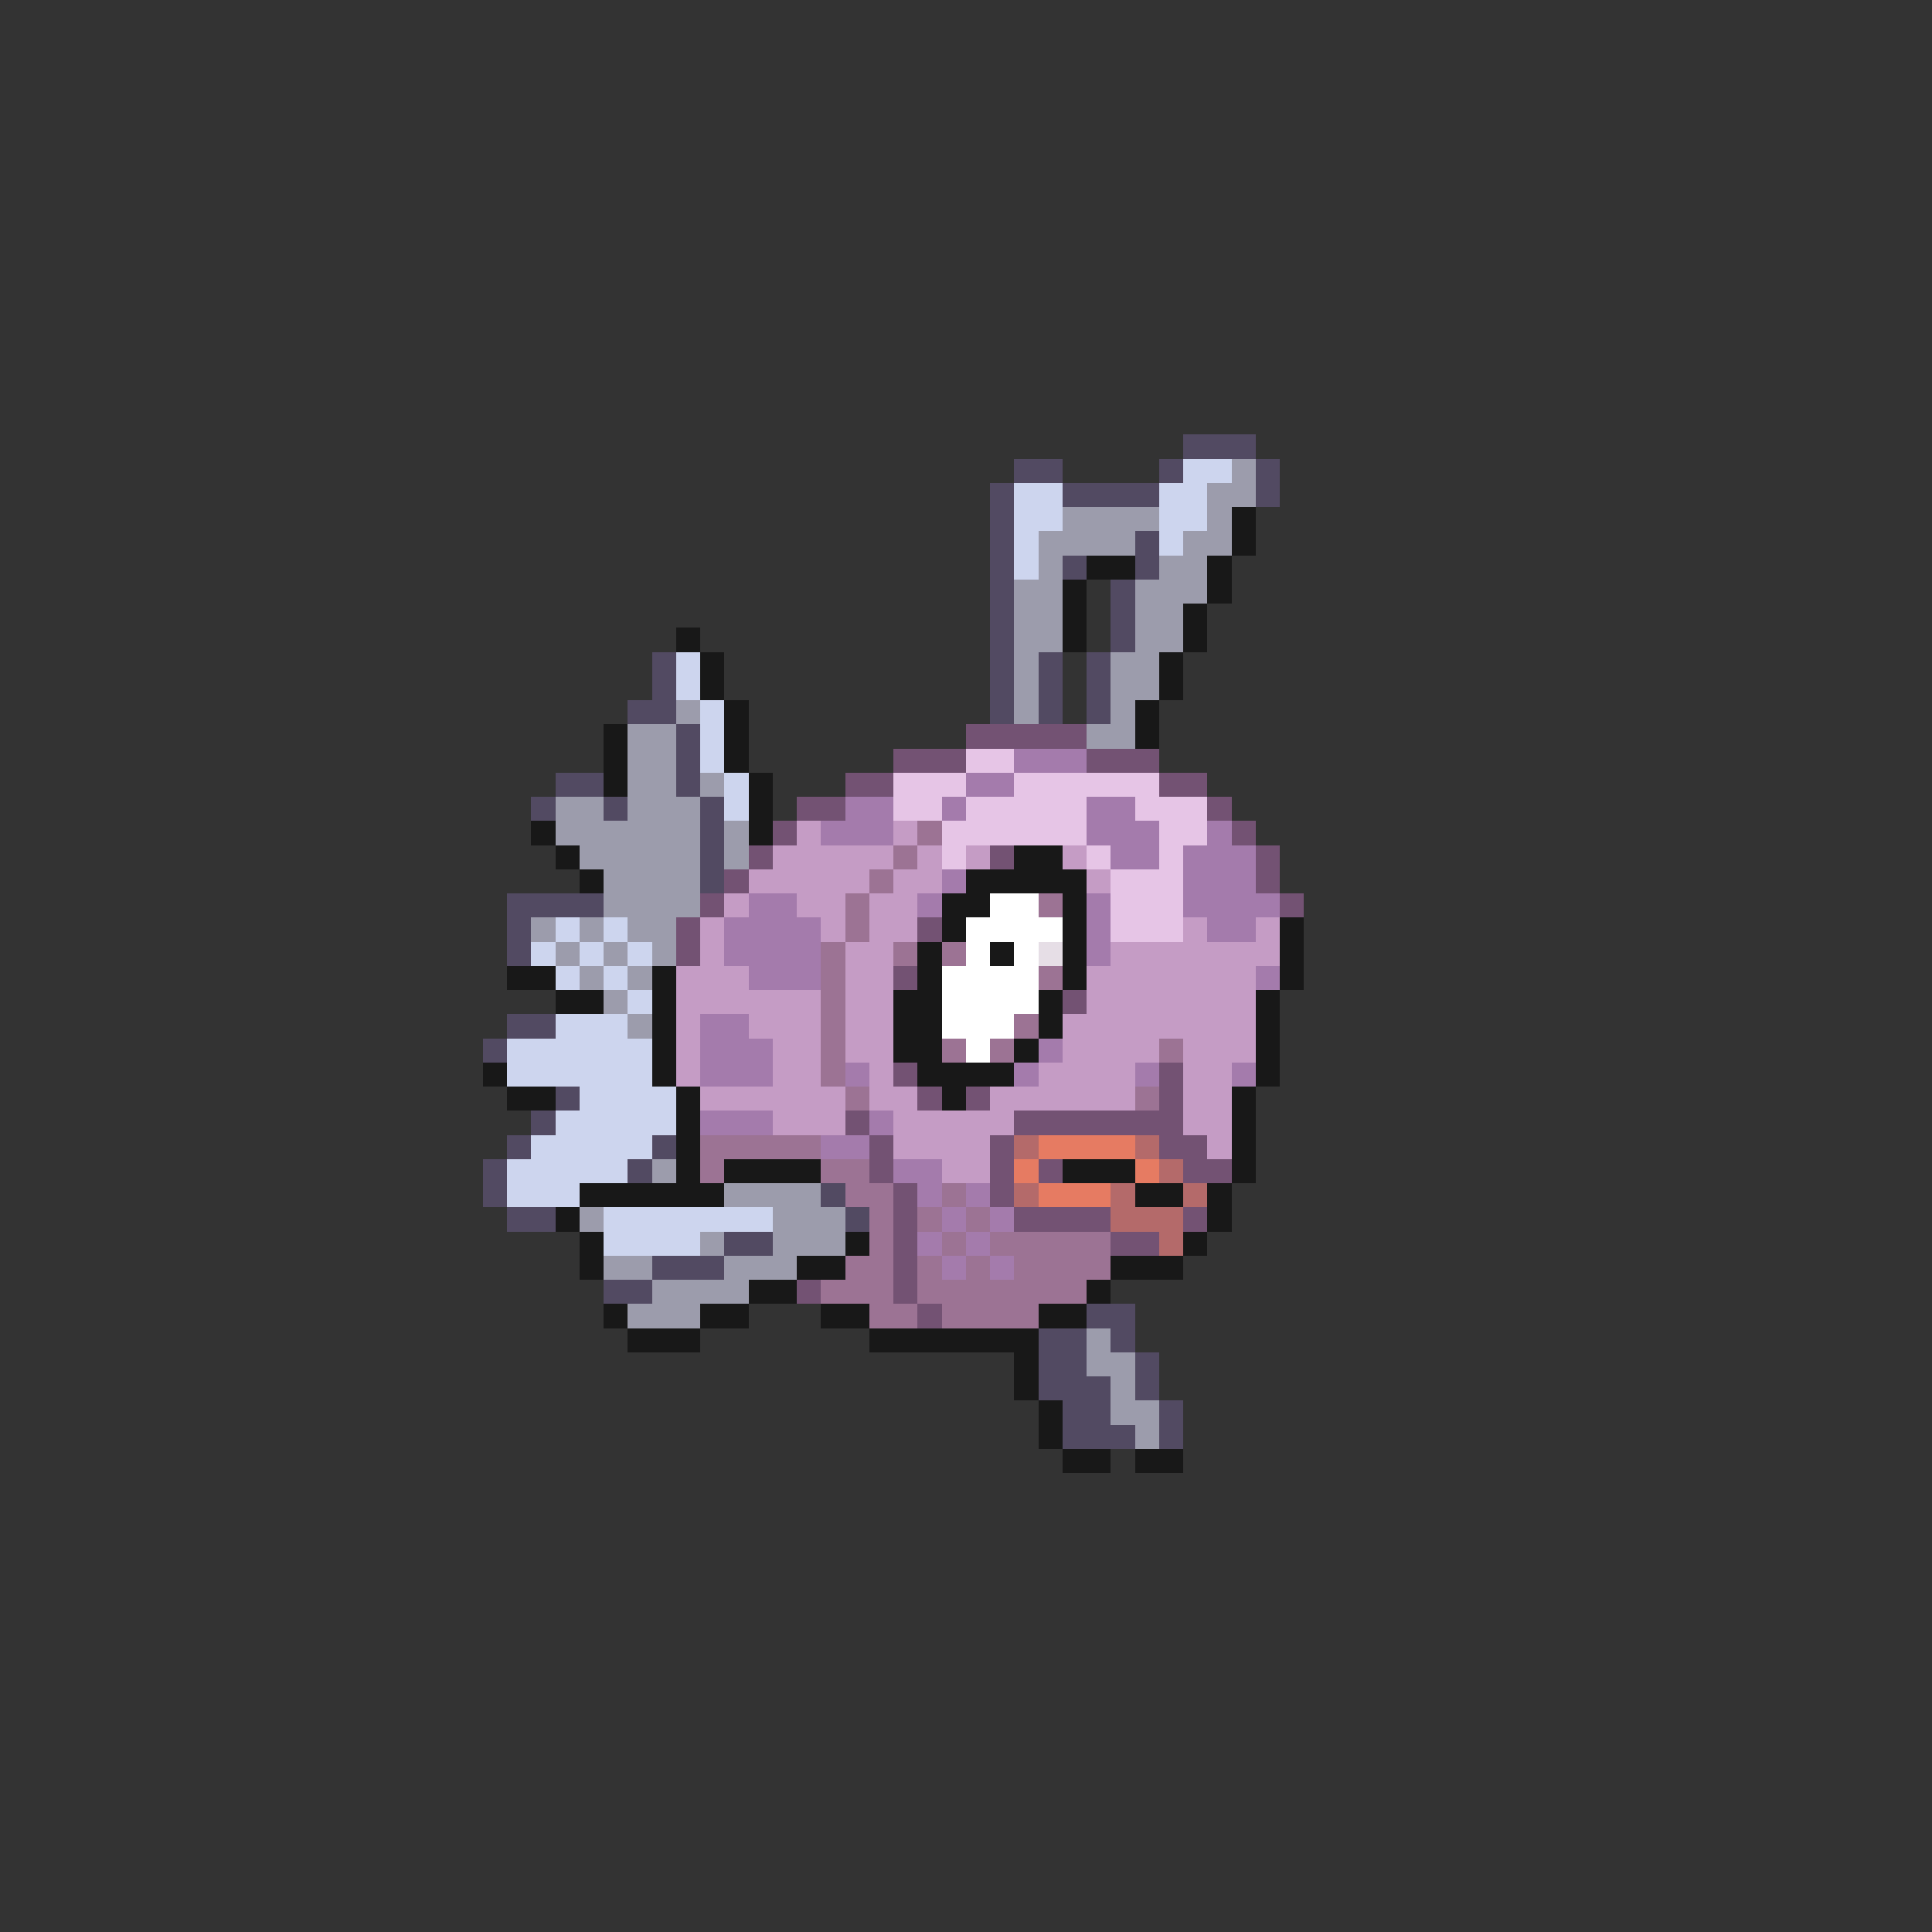 <svg xmlns="http://www.w3.org/2000/svg" viewBox="0 -0.5 80 80" shape-rendering="crispEdges">
<rect x="0" y="-0.5" width="80" height="80" fill="#333333" stroke="none"/>
<path stroke="#524a62" d="M49 18h3M42 19h2M48 19h1M52 19h1M41 20h1M44 20h4M52 20h1M41 21h1M41 22h1M47 22h1M41 23h1M44 23h1M47 23h1M41 24h1M46 24h1M41 25h1M46 25h1M41 26h1M46 26h1M27 27h1M41 27h1M43 27h1M45 27h1M27 28h1M41 28h1M43 28h1M45 28h1M26 29h2M41 29h1M43 29h1M45 29h1M28 30h1M28 31h1M23 32h2M28 32h1M22 33h1M25 33h1M29 33h1M29 34h1M29 35h1M29 36h1M21 37h4M21 38h1M21 39h1M21 42h2M20 43h1M23 45h1M22 46h1M21 47h1M27 47h1M20 48h1M26 48h1M20 49h1M34 49h1M21 50h2M35 50h1M30 51h2M27 52h3M25 53h2M45 54h2M43 55h2M46 55h1M43 56h2M47 56h1M43 57h3M47 57h1M44 58h2M48 58h1M44 59h3M48 59h1" />
<path stroke="#cdd5ee" d="M49 19h2M42 20h2M48 20h2M42 21h2M48 21h2M42 22h1M48 22h1M42 23h1M28 27h1M28 28h1M29 29h1M29 30h1M29 31h1M30 32h1M30 33h1M23 38h1M25 38h1M22 39h1M24 39h1M26 39h1M23 40h1M25 40h1M26 41h1M23 42h3M21 43h6M21 44h6M24 45h4M23 46h5M22 47h5M21 48h5M21 49h3M25 50h7M25 51h4" />
<path stroke="#9c9cac" d="M51 19h1M50 20h2M44 21h4M50 21h1M43 22h4M49 22h2M43 23h1M48 23h2M42 24h2M47 24h3M42 25h2M47 25h2M42 26h2M47 26h2M42 27h1M46 27h2M42 28h1M46 28h2M28 29h1M42 29h1M46 29h1M26 30h2M45 30h2M26 31h2M26 32h2M29 32h1M23 33h2M26 33h3M23 34h6M30 34h1M24 35h5M30 35h1M25 36h4M25 37h4M22 38h1M24 38h1M26 38h2M23 39h1M25 39h1M27 39h1M24 40h1M26 40h1M25 41h1M26 42h1M27 48h1M30 49h4M24 50h1M32 50h3M29 51h1M32 51h3M25 52h2M30 52h3M27 53h4M26 54h3M45 55h1M45 56h2M46 57h1M46 58h2M47 59h1" />
<path stroke="#181818" d="M51 21h1M51 22h1M45 23h2M50 23h1M44 24h1M50 24h1M44 25h1M49 25h1M28 26h1M44 26h1M49 26h1M29 27h1M48 27h1M29 28h1M48 28h1M30 29h1M47 29h1M25 30h1M30 30h1M47 30h1M25 31h1M30 31h1M25 32h1M31 32h1M31 33h1M22 34h1M31 34h1M23 35h1M42 35h2M24 36h1M40 36h5M39 37h2M44 37h1M39 38h1M44 38h1M53 38h1M38 39h1M41 39h1M44 39h1M53 39h1M21 40h2M27 40h1M38 40h1M44 40h1M53 40h1M23 41h2M27 41h1M37 41h2M43 41h1M52 41h1M27 42h1M37 42h2M43 42h1M52 42h1M27 43h1M37 43h2M42 43h1M52 43h1M20 44h1M27 44h1M38 44h4M52 44h1M21 45h2M28 45h1M39 45h1M51 45h1M28 46h1M51 46h1M28 47h1M51 47h1M28 48h1M30 48h4M44 48h3M51 48h1M24 49h6M47 49h2M50 49h1M23 50h1M50 50h1M24 51h1M35 51h1M49 51h1M24 52h1M33 52h2M46 52h3M31 53h2M45 53h1M25 54h1M29 54h2M34 54h2M43 54h2M26 55h3M36 55h7M42 56h1M42 57h1M43 58h1M43 59h1M44 60h2M47 60h2" />
<path stroke="#735273" d="M40 30h5M37 31h3M45 31h3M35 32h2M48 32h2M33 33h2M50 33h1M32 34h1M51 34h1M31 35h1M41 35h1M52 35h1M30 36h1M52 36h1M29 37h1M53 37h1M28 38h1M38 38h1M28 39h1M37 40h1M44 41h1M37 44h1M48 44h1M38 45h1M40 45h1M48 45h1M35 46h1M42 46h7M36 47h1M41 47h1M48 47h2M36 48h1M41 48h1M43 48h1M49 48h2M37 49h1M41 49h1M37 50h1M42 50h4M49 50h1M37 51h1M46 51h2M37 52h1M33 53h1M37 53h1M38 54h1" />
<path stroke="#e6c5e6" d="M40 31h2M37 32h3M42 32h6M37 33h2M40 33h5M47 33h3M39 34h6M48 34h2M39 35h1M45 35h1M48 35h1M46 36h3M46 37h3M46 38h3" />
<path stroke="#a47bac" d="M42 31h3M40 32h2M35 33h2M39 33h1M45 33h2M34 34h3M45 34h3M50 34h1M46 35h2M49 35h3M39 36h1M49 36h3M31 37h2M38 37h1M45 37h1M49 37h4M30 38h4M45 38h1M50 38h2M30 39h4M45 39h1M31 40h3M52 40h1M29 42h2M29 43h3M43 43h1M29 44h3M35 44h1M42 44h1M47 44h1M51 44h1M29 46h3M36 46h1M34 47h2M37 48h2M38 49h1M40 49h1M39 50h1M41 50h1M38 51h1M40 51h1M39 52h1M41 52h1" />
<path stroke="#c59cc5" d="M33 34h1M37 34h1M32 35h5M38 35h1M40 35h1M44 35h1M31 36h5M37 36h2M45 36h1M30 37h1M33 37h2M36 37h2M29 38h1M34 38h1M36 38h2M49 38h1M52 38h1M29 39h1M35 39h2M46 39h7M28 40h3M35 40h2M45 40h7M28 41h6M35 41h2M45 41h7M28 42h1M31 42h3M35 42h2M44 42h8M28 43h1M32 43h2M35 43h2M44 43h4M49 43h3M28 44h1M32 44h2M36 44h1M43 44h4M49 44h2M29 45h6M36 45h2M41 45h6M49 45h2M32 46h3M37 46h5M49 46h2M37 47h4M50 47h1M39 48h2" />
<path stroke="#9c7394" d="M38 34h1M37 35h1M36 36h1M35 37h1M43 37h1M35 38h1M34 39h1M37 39h1M39 39h1M34 40h1M43 40h1M34 41h1M34 42h1M42 42h1M34 43h1M39 43h1M41 43h1M48 43h1M34 44h1M35 45h1M47 45h1M29 47h5M29 48h1M34 48h2M35 49h2M39 49h1M36 50h1M38 50h1M40 50h1M36 51h1M39 51h1M41 51h5M35 52h2M38 52h1M40 52h1M42 52h4M34 53h3M38 53h7M36 54h2M39 54h4" />
<path stroke="#ffffff" d="M41 37h2M40 38h4M40 39h1M42 39h1M39 40h4M39 41h4M39 42h3M40 43h1" />
<path stroke="#e6dee6" d="M43 39h1" />
<path stroke="#b46a6a" d="M42 47h1M47 47h1M48 48h1M42 49h1M46 49h1M49 49h1M46 50h3M48 51h1" />
<path stroke="#e67b62" d="M43 47h4M42 48h1M47 48h1M43 49h3" />
</svg>